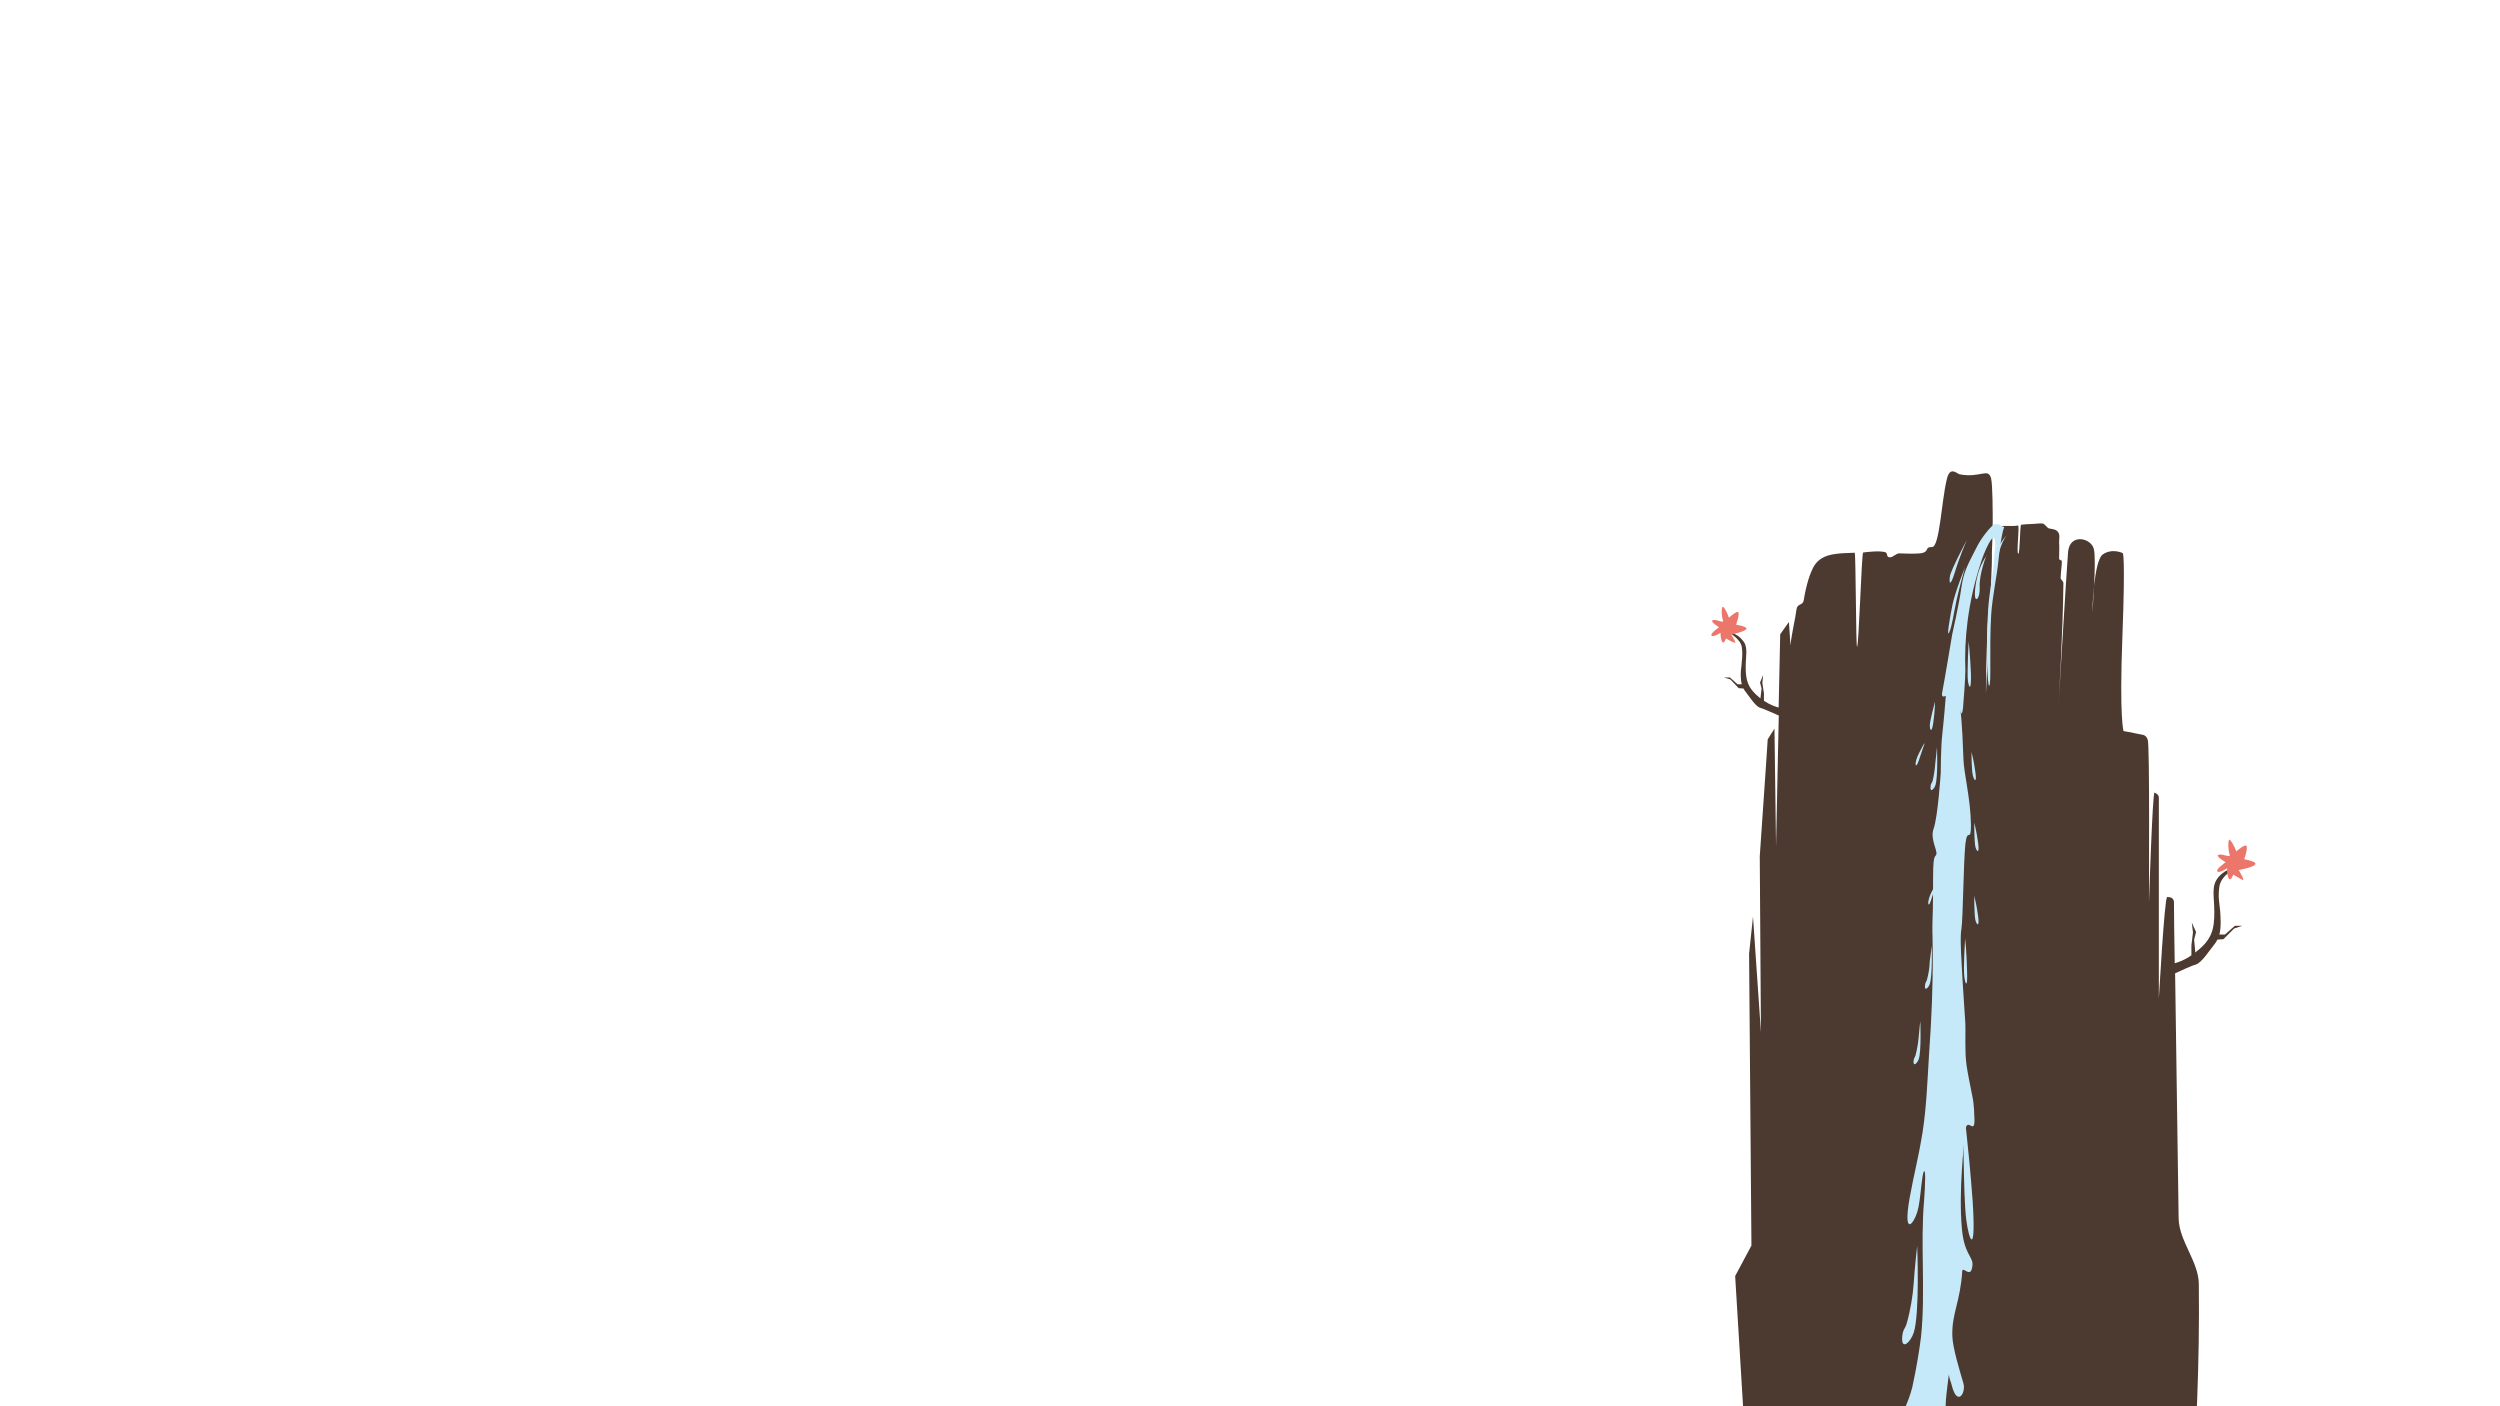 <?xml version="1.0" encoding="utf-8"?>
<!-- Generator: Adobe Illustrator 18.1.1, SVG Export Plug-In . SVG Version: 6.00 Build 0)  -->
<svg version="1.1" id="Warstwa_1" xmlns="http://www.w3.org/2000/svg" xmlns:xlink="http://www.w3.org/1999/xlink" x="0px" y="0px"
	 viewBox="0 0 1920 1080" enable-background="new 0 0 1920 1080" xml:space="preserve">
<path fill-rule="evenodd" clip-rule="evenodd" fill="#4C3A30" d="M1430.9,424.3c2.7-0.3,11.9-1.5,16.7-0.3c2.7,0.6,0.6,4,3.7,4
	c2.4,0.3,4.6-3,7.3-3c6.1,0.3,11.9,0.3,15.8,0c8.2-0.9,3-4.9,9.4-4.9c5.8,0.3,7.3-35.6,11.3-51.8c2.4-11,7.9-4.3,10-4
	c16.1,3,21.9-5.5,24.1,3.3c1.2,5.2,1.2,26.8,1.2,32.6c0,15.2-0.9,24.4-0.6,28c0.3,4-4.6,104.4-4.6,104.4s0-33.5,2.1-64.5
	c0.9-11.3,4.3-20.4,4.9-30.1c0-2.7,1.2-7.9,1.2-10.4c0.6-10.7,0.6-19.2,0.6-21.3c0.3-4,10-1.5,15.8-2.7c1.5-0.3-1.5,21.9,0.3,21.6
	c1.2,0,1.2-21.9,2.1-22.2c3-0.3,6.1-0.6,8.8-0.6c4-0.3,6.4-0.6,7.9-0.3c1.2,0,3.3,3.3,4.6,3.7c2.1,0.6,6.1,0.3,7.6,3.7
	c0.9,1.8,0.3,3.3,0.3,7.6c0.3,2.7,0,8.2,0,11.9c0.3,1.8,2.1,0.6,2.1,2.4c0,3-0.9,8.8-0.9,12.5c0,1.5,2.1,2.1,2.1,4
	c-0.3,35.9-3.7,92.9-3.7,92.9s6.1-102.6,7.3-117.2c1.5-14.3,18-10.4,19.8-1.8c2.1,8.5-1.2,49-1.2,49s0.9-40.5,8.2-45.1
	c7.3-4.9,15.2-0.9,15.2-0.9s2.1,0.9-0.3,64.2c-2.4,63,0.9,72.5,0.9,72.5s5.8,0.9,11,2.1c3,0.9,6.1,0,7.6,4.6
	c1.5,5.2,0.9,106.6,0.9,124.5c0,2.1,2.7-84.9,4.3-84c1.8,0.9,3.3,1.8,3.3,4c0,18.3,0,132.1,0,154.1c0,1.5,4.3-77.9,6.4-77.9
	c2.4,0,4.9,0.6,5.2,3.7c0,11.3,0.3,27.4,0.6,47.2c3-0.9,7.6-2.4,12.8-6.1v-7.6l1.2-10l-0.9-7.6l3.3,7.3l-1.5,5.8l0.9,10l0.6-0.6
	c12.2-9.4,14-17.4,14-30.4s-2.7-20.1,3.3-27.1c6.1-7,13.1-7,13.1-7s-11.3,5.8-12.5,14.3c-1.2,8.5,0,12.2,0.6,18.9
	c0.3,5.2,0.9,11.9-0.6,18h4.3l7.6-6.7h5.8l-6.4,2.1l-8.2,8.2l-4.6,0.3c-0.3,0.6-0.9,1.5-1.2,2.1c-5.2,6.7-11,15.8-15.5,17.1
	c-2.7,0.6-10.4,4.3-15.8,6.7c0.6,49.3,1.8,118.1,2.7,188.2c0.3,17.4,15.2,32.9,15.5,50.2c1.5,122.1-11.9,235-11.9,235l-329.7-1.8
	L1332.6,980l12.5-23.4l-1.8-224.1l3-28.6l6.1,88.9l-0.9-135.2l4.9-71.5l1.2-18.3l5.2-8.2l1.2,90.4l2.1-100.5
	c-4.3-1.8-11.6-5.2-14-5.8c-3.7-0.9-8.2-8.2-12.2-13.4c-0.3-0.6-0.6-0.9-0.9-1.5l-3.7-0.3l-6.4-6.7l-4.9-1.5h4.6l5.8,5.2h3.3
	c-1.2-4.6-0.9-10-0.3-13.7c0.3-5.5,1.2-8.2,0.3-14.9c-0.9-6.1-9.7-11-9.7-11s5.5,0,10,5.5c4.9,5.2,2.7,10.7,2.7,21
	c0,10,1.5,16.1,11,23.7l0.3,0.3l0.9-7.6l-1.2-4.6l2.4-5.8l-0.6,6.1l1.2,7.9v5.8c4.9,3.3,9.1,4.6,11.3,5.2l1.2-56.3l6.7-9.4l1.2,18
	c0.9-9.7,3.7-20.1,4.6-27.7c0.6-4.6,4.9-3,5.5-6.7c2.1-12.8,4.9-21,7.9-26.5c3.3-5.2,7.9-8.2,16.7-9.4c4-0.6,8.2-0.6,14.6-0.9
	c0.9,0,0.9,72.2,1.8,72.2C1427.6,496.5,1429.7,424.3,1430.9,424.3z"/>
<g>
	<path fill-rule="evenodd" clip-rule="evenodd" fill="#C6E9FA" d="M1474.8,784.2c0,0,0.9,23.1-1.2,29.2c-1.2,3.3-4.3,6.1-4,1.5
		c0.3-2.7,0.9-2.4,1.5-4.3c1.2-4.6,2.1-9.7,2.4-13.7C1473.9,791.5,1474.8,784.2,1474.8,784.2z"/>
	<path fill-rule="evenodd" clip-rule="evenodd" fill="#C6E9FA" d="M1539.3,404.9c0,0-2.1,2.7-4.6,26.5c-1.2,11.9-4.6,26.8-5.5,41.1
		c-1.5,26.8,0.3,52.7-1.5,54.2c-1.2,1.2-2.7-28.9-0.9-56.9c0.9-17.1,4.6-30.4,4.9-43.8c0.3-5.2,0.9-5.5,0.6-9.4
		c-0.6-11.9-9.4,10-10.7,14.6c-10.7,32-13.1,61.5-12.2,83.4c0,7-1.5,25.3-1.8,29.2c-1.2,9.4-2.1,0-2.1,0s1.5,10.7,2.4,38.7
		c0.3,11.6,5.5,30.4,5.8,51.2c0,14.3-2.7,0.9-4.3,14.6c-1.5,15.2-1.8,57.2-3,64.9c-1.2,6.4-0.6,19.2,3,73.1
		c0.3,6.7-0.6,21.6,0.9,31.7c0.9,6.4,2.7,14.9,4.3,23.1c1.8,8.2,1.5,14.6,1.8,19.2c0,11.6-5.8-3.3-7,8.2c-1.2,11-5.2,46.9-2.7,74.6
		c1.5,19.2,8.2,21.9,8.2,27.7c-0.6,12.8-7.6,0.9-7.9,5.5c-1.5,23.7-8.2,32.6-7.6,49.9c0.3,8.8,5.2,25,8.5,36.2
		c2.1,7.3-4.6,18-8.8,2.1c-0.6-3-1.8-4.6-2.4-8.8c-1.2,10.4-3,20.1-2.4,32.6c0.6,7.9,4.6,20.1,4,26.2c0,2.4-6.7-4.6-7-2.4
		c-7.9,81.3-14.9,143.4-14.9,143.4l-36.8-7.6c0,0,4.6,0,11-40.2c1.5-9.4,0.9-32.9,2.7-45.4c2.1-12.2,5.2-14,7.9-26.2
		c1.5-7,3-24.4,4-31.7c1.5-9.4-8.2,0.9-7-8.8c0.9-6.7,7.6-18.6,10.4-30.1c3.3-14.9,5.5-28.9,6.7-38.4c3.7-34.4-0.6-71.2,2.4-105
		c0.9-12.2,1.5-27.4-0.6-21.3c-0.6,2.1-1.2,7.3-1.5,9.7c-0.9,8.5-1.8,16.1-3,19.8c-3.3,11-11,18.6-6.1-9.7c4-21.9,6.4-28.9,10-50.8
		c3-19.2,3.7-38.7,4.9-58.2c4.6-63.6,2.4-93.5,2.7-101.7c1.2-32.3-0.6-49.9,2.4-52.7c3-2.4-4.6-11.9-1.5-20.7
		c3.3-9.1,5.5-42.9,5.5-42.9s0-19.8,1.2-29.8c1.2-10.4,2.7-29.5,2.7-29.5s-4,2.7-2.7-3c1.2-5.8,7.6-44.1,7.6-44.1s5.2-22.8,7-35.6
		c1.8-12.8,4.9-17.7,11.3-30.4c4.6-9.4,11-16.1,13.4-18.3c0.3-0.3,4-0.9,5.5,0.6C1538.4,404.6,1539.3,404.9,1539.3,404.9z"/>
	<path fill-rule="evenodd" clip-rule="evenodd" fill="#C6E9FA" d="M1525.9,426.2c0-0.9-6.1,14.9-5.5,24.7c0.3,9.7-3.7,11.9-3.7,5.8
		c0-5.8,1.5-15.5,4.9-22.8C1525,426.8,1525.9,427.1,1525.9,426.2z"/>
	<path fill-rule="evenodd" clip-rule="evenodd" fill="#C6E9FA" d="M1509.2,435.6c0,0-4.6,16.1-6.7,25.9c-2.1,9.7-3.3,19.5-5.5,24.1
		s0.3-10,2.4-20.7C1501.6,454.2,1509.2,435.6,1509.2,435.6z"/>
	<path fill-rule="evenodd" clip-rule="evenodd" fill="#C6E9FA" d="M1511.9,492.5c0,0-1.2,24.1-0.6,29.8c0.6,5.5,2.7,9.7,2.4-4.6
		C1513.1,503.5,1511.9,492.5,1511.9,492.5z"/>
	<path fill-rule="evenodd" clip-rule="evenodd" fill="#C6E9FA" d="M1510.4,414.9c0,0-11.9,22.5-12.8,27.4c-0.9,5.2,0,9.4,3.7-2.7
		C1504.9,427.7,1510.4,414.9,1510.4,414.9z"/>
	<path fill-rule="evenodd" clip-rule="evenodd" fill="#C6E9FA" d="M1487.6,573.8c0,0,0.9,22.8-1.2,29.2c-0.9,3-4.3,6.1-3.7,1.2
		c0-2.7,0.9-2.4,1.5-4.3c1.2-4.6,1.8-9.7,2.1-13.7C1487,580.8,1487.6,573.8,1487.6,573.8z"/>
	<path fill-rule="evenodd" clip-rule="evenodd" fill="#C6E9FA" d="M1486.1,538.8c0,0-4,14.6-4,18.3c0,3.7,1.5,6.4,2.7-2.4
		C1486.1,545.5,1486.1,538.8,1486.1,538.8z"/>
	<path fill-rule="evenodd" clip-rule="evenodd" fill="#C6E9FA" d="M1514.1,577.5c0,0,0,14.9,1.2,18.6c0.9,3.3,3,5.8,1.8-3
		C1515.9,583.9,1514.1,577.5,1514.1,577.5z"/>
	<path fill-rule="evenodd" clip-rule="evenodd" fill="#C6E9FA" d="M1478.1,571.1c0,0-2.4,6.4-4.6,13.4c-2.4,7-4,2.1,0.6-6.7
		C1478.4,569.3,1478.1,571.1,1478.1,571.1z"/>
	<path fill-rule="evenodd" clip-rule="evenodd" fill="#C6E9FA" d="M1540.9,411.3c0,0-3.7,4.9-5.8,13.7c-1.8,8.5-4.3,4-1.5-2.4
		S1540.9,411.3,1540.9,411.3z"/>
	<path fill-rule="evenodd" clip-rule="evenodd" fill="#C6E9FA" d="M1483.6,726.4c0,0,0.6,22.8-1.5,29.2c-0.9,3-4.3,6.1-3.7,1.2
		c0.3-2.7,0.9-2.4,1.5-4.3c1.2-4.6,2.1-9.7,2.1-13.7C1482.7,733.4,1483.6,726.4,1483.6,726.4z"/>
	<path fill-rule="evenodd" clip-rule="evenodd" fill="#C6E9FA" d="M1489.7,684.4c0,0,0.9,22.8-1.2,29.2c-1.2,3-4.6,6.1-4,1.2
		c0.3-2.4,0.9-2.4,1.5-4.3c1.2-4.6,2.1-9.4,2.4-13.4C1488.8,691.7,1489.7,684.4,1489.7,684.4z"/>
	<path fill-rule="evenodd" clip-rule="evenodd" fill="#C6E9FA" d="M1516.2,688c0,0,0,14.9,0.9,18.6c0.9,3.7,3.3,6.1,2.1-3
		C1518,694.7,1516.2,688,1516.2,688z"/>
	<path fill-rule="evenodd" clip-rule="evenodd" fill="#C6E9FA" d="M1487.9,677.7c0,0-2.7,6.7-4.9,13.7c-2.1,7-3.7,1.8,0.6-6.7
		C1488.2,676.1,1487.9,677.7,1487.9,677.7z"/>
	<path fill-rule="evenodd" clip-rule="evenodd" fill="#C6E9FA" d="M1509.2,720.6c0,0-1.5,23.7-0.6,29.5c0.6,5.8,2.7,9.7,2.1-4.6
		C1510.4,731.2,1509.2,720.6,1509.2,720.6z"/>
	<path fill-rule="evenodd" clip-rule="evenodd" fill="#C6E9FA" d="M1516.2,631.7c0,0,0,15.2,0.9,18.6c0.9,3.7,3.3,6.1,2.1-3
		C1518,638.4,1516.2,631.7,1516.2,631.7z"/>
	<path fill-rule="evenodd" clip-rule="evenodd" fill="#C6E9FA" d="M1507.7,848.5c0,0,0,71.5,2.4,88.3c2.1,16.7,7.6,28.3,4.9-14.3
		C1511.9,880.1,1507.7,848.5,1507.7,848.5z"/>
	<path fill-rule="evenodd" clip-rule="evenodd" fill="#C6E9FA" d="M1472.4,956.9c0,0,2.1,52.1-2.7,66.7c-2.4,7.3-9.7,14-8.8,3
		c0.6-6.1,2.1-5.8,3.3-9.7c3-10.4,4.9-21.9,5.5-31.1C1470.5,973.3,1472.4,956.9,1472.4,956.9z"/>
</g>
<path fill-rule="evenodd" clip-rule="evenodd" fill="#EC766A" d="M1329.6,487.4c0,0,10.7-2.4,11.6-4.3c0.9-2.1-7.9-3.3-7.9-3.3
	s2.7-7.3,1.8-9.4c-0.6-2.1-7.3,4-7.3,4s-1.8-5.5-4-7.9c-2.1-2.7-1.8,7-0.6,9.7c1.2,3-4.3-0.6-7.6,0c-3,0.9,4.6,5.5,4.6,5.5
	s-7,4.9-5.8,6.4c1.5,1.5,7-2.1,7-2.1s-0.3,3,0.9,6.4c1.5,3.3,3.3-2.1,3.3-2.1s3.7,2.4,6.4,3.3
	C1334.4,494.7,1329.6,487.4,1329.6,487.4z"/>
<path fill-rule="evenodd" clip-rule="evenodd" fill="#EC766A" d="M1719.3,668.2c0,0,11.9-2.1,12.8-4.6c0.9-2.1-8.5-3.7-8.5-3.7
	s2.7-7.9,1.8-10c-0.9-2.4-7.9,4-7.9,4s-2.1-5.8-4.6-8.5c-2.1-3-1.8,7.6-0.6,10.7c1.2,3.3-4.9-0.6-8.2,0.3c-3.7,0.6,5.2,5.8,5.2,5.8
	s-7.9,5.5-6.4,7c1.2,1.8,7.6-2.4,7.6-2.4s-0.6,3.3,0.9,7.3c1.8,3.7,3.7-2.4,3.7-2.4s4,2.4,7,4
	C1724.8,677.1,1719.3,668.2,1719.3,668.2z"/>
</svg>
